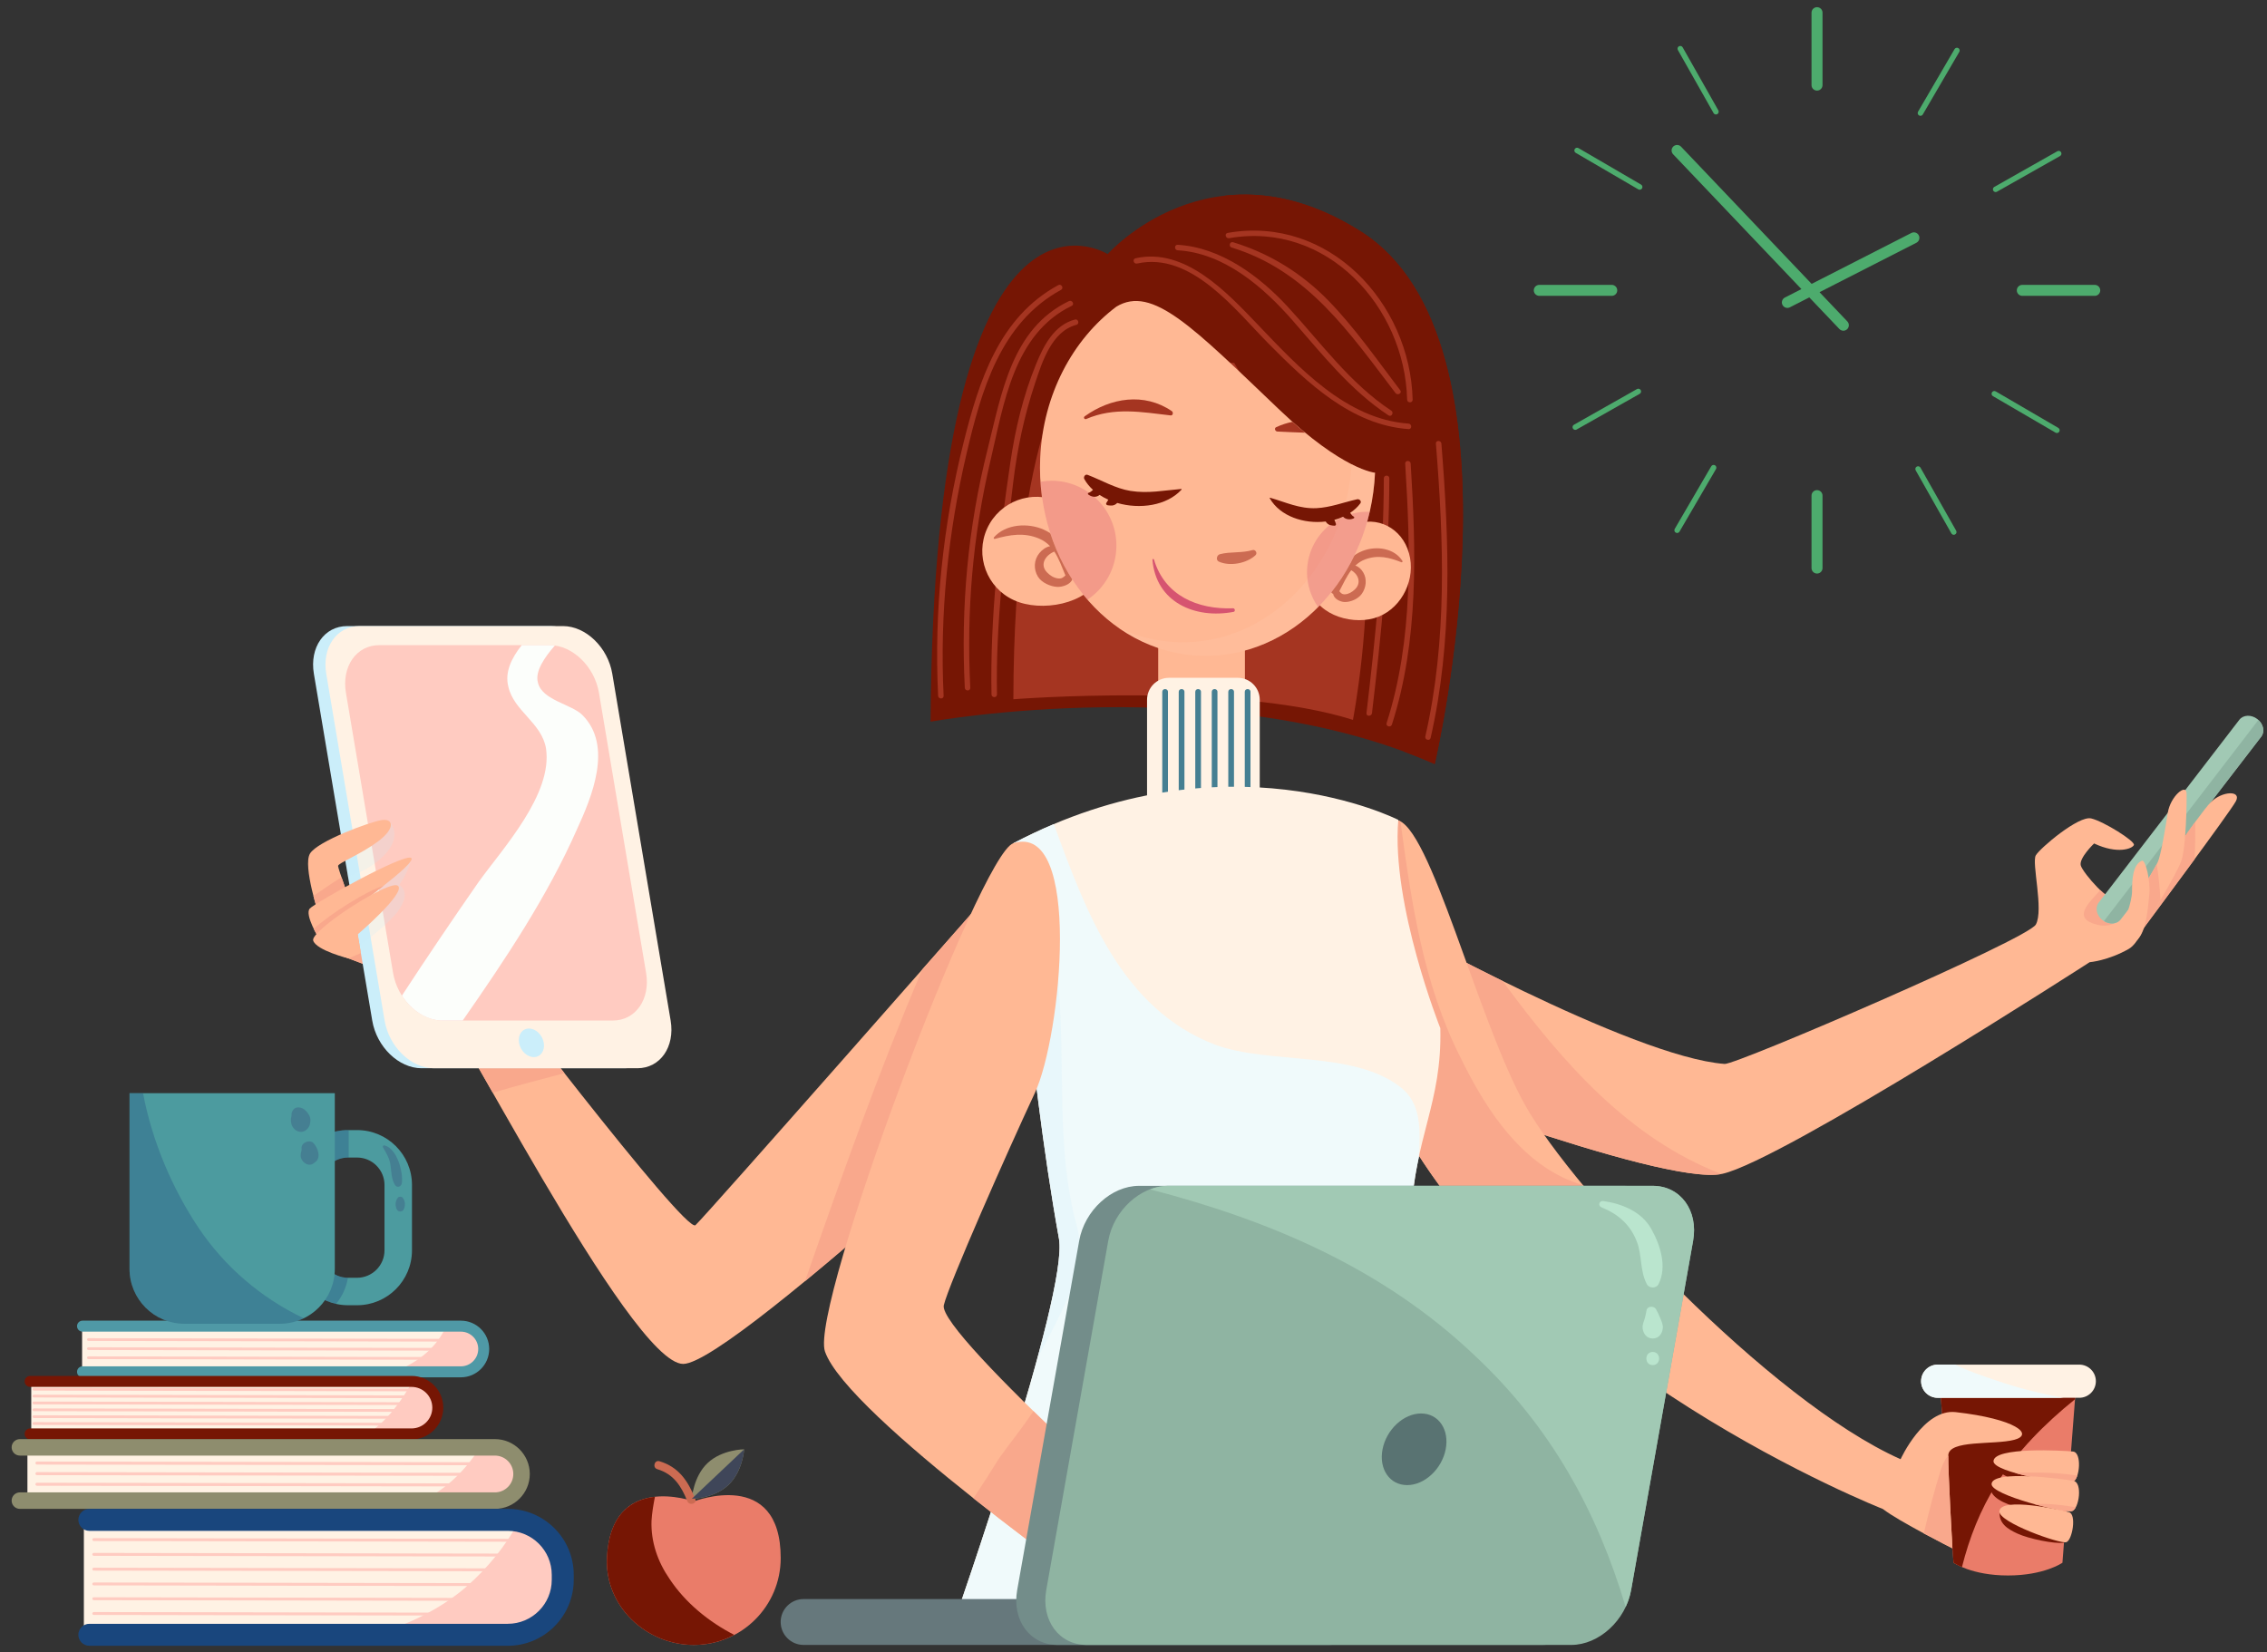 <svg width="166" height="121" viewBox="0 0 166 121" fill="none" xmlns="http://www.w3.org/2000/svg">
<rect x="0" y="0" width="166" height="121" fill="#333333" stroke="none"/>
<path d="M6.043 97.118H33.665C34.666 97.118 35.476 97.892 35.476 98.848C35.476 99.802 34.666 100.576 33.665 100.576H6.043V97.118Z" fill="#FFF2E4"/>
<path d="M6.012 97.118H33.634C34.634 97.118 35.445 97.892 35.445 98.848C35.445 99.802 34.634 100.576 33.634 100.576H6.012V97.118Z" fill="#FFF2E4"/>
<path d="M6.476 98.2L33.932 98.252C33.988 98.252 34.033 98.207 34.033 98.151C34.033 98.095 33.988 98.05 33.932 98.05L6.476 97.999C6.42 97.999 6.375 98.043 6.375 98.099C6.375 98.155 6.42 98.2 6.476 98.2Z" fill="#FFCBC1"/>
<path d="M6.476 98.866L33.932 98.917C33.988 98.917 34.033 98.873 34.033 98.817C34.033 98.762 33.988 98.716 33.932 98.716L6.476 98.665C6.42 98.665 6.375 98.71 6.375 98.766C6.375 98.82 6.42 98.866 6.476 98.866Z" fill="#FFCBC1"/>
<path d="M6.476 99.532L33.932 99.584C33.988 99.584 34.033 99.539 34.033 99.483C34.033 99.427 33.988 99.382 33.932 99.382L6.476 99.331C6.42 99.331 6.375 99.375 6.375 99.431C6.375 99.487 6.42 99.532 6.476 99.532Z" fill="#FFCBC1"/>
<path d="M35.446 98.848C35.446 97.892 34.635 97.118 33.635 97.118H32.675C31.916 98.815 30.426 99.91 28.562 100.576H30.36C30.366 100.566 30.371 100.556 30.377 100.546C30.372 100.556 30.366 100.566 30.36 100.576H33.635C34.635 100.576 35.446 99.802 35.446 98.848Z" fill="#FFCBC1"/>
<path d="M33.748 100.865H6.043C5.821 100.865 5.641 100.685 5.641 100.463C5.641 100.24 5.821 100.061 6.043 100.061H33.748C34.448 100.061 35.018 99.491 35.018 98.791C35.018 98.09 34.448 97.52 33.748 97.52H6.043C5.821 97.52 5.641 97.341 5.641 97.118C5.641 96.896 5.821 96.716 6.043 96.716H33.748C34.892 96.716 35.822 97.647 35.822 98.791C35.822 99.934 34.892 100.865 33.748 100.865Z" fill="#4F99A6"/>
<path d="M2.289 101.172H30.414C31.432 101.172 32.258 102.029 32.258 103.087C32.258 104.144 31.432 105.001 30.414 105.001H2.289V101.172Z" fill="#FFF2E4"/>
<path d="M2.485 101.838L30.687 101.89C30.743 101.89 30.788 101.845 30.788 101.788C30.788 101.732 30.743 101.687 30.687 101.687L2.485 101.635C2.428 101.635 2.383 101.68 2.383 101.737C2.383 101.793 2.428 101.838 2.485 101.838Z" fill="#FFCBC1"/>
<path d="M2.485 102.341L30.687 102.392C30.743 102.392 30.788 102.348 30.788 102.291C30.788 102.234 30.743 102.189 30.687 102.189L2.485 102.138C2.428 102.138 2.383 102.182 2.383 102.239C2.383 102.296 2.428 102.341 2.485 102.341Z" fill="#FFCBC1"/>
<path d="M2.485 102.843L30.687 102.895C30.743 102.895 30.788 102.85 30.788 102.793C30.788 102.737 30.743 102.692 30.687 102.692L2.485 102.64C2.428 102.64 2.383 102.685 2.383 102.742C2.383 102.798 2.428 102.843 2.485 102.843Z" fill="#FFCBC1"/>
<path d="M2.485 103.346L30.687 103.397C30.743 103.397 30.788 103.353 30.788 103.296C30.788 103.239 30.743 103.194 30.687 103.194L2.485 103.143C2.428 103.143 2.383 103.187 2.383 103.244C2.383 103.301 2.428 103.346 2.485 103.346Z" fill="#FFCBC1"/>
<path d="M2.485 103.848L30.687 103.9C30.743 103.9 30.788 103.855 30.788 103.798C30.788 103.742 30.743 103.696 30.687 103.696L2.485 103.645C2.428 103.645 2.383 103.69 2.383 103.747C2.383 103.803 2.428 103.848 2.485 103.848Z" fill="#FFCBC1"/>
<path d="M30.687 104.402C30.743 104.402 30.788 104.357 30.788 104.301C30.788 104.244 30.743 104.199 30.687 104.199L2.485 104.147C2.428 104.147 2.383 104.192 2.383 104.249C2.383 104.306 2.428 104.351 2.485 104.351L30.687 104.402Z" fill="#FFCBC1"/>
<path d="M32.258 103.087C32.258 102.029 31.433 101.172 30.414 101.172H30.195C29.441 102.557 28.316 104.1 26.922 105.001H30.414C31.433 105.001 32.258 104.144 32.258 103.087Z" fill="#FFCBC1"/>
<path d="M30.135 100.762H2.207C1.985 100.762 1.805 100.942 1.805 101.164C1.805 101.386 1.985 101.566 2.207 101.566H30.135C30.974 101.566 31.656 102.248 31.656 103.087C31.656 103.925 30.974 104.608 30.135 104.608H2.207C1.985 104.608 1.805 104.788 1.805 105.01C1.805 105.232 1.985 105.412 2.207 105.412H30.135C31.417 105.412 32.46 104.369 32.46 103.087C32.46 101.804 31.417 100.762 30.135 100.762Z" fill="#761604"/>
<path d="M2.008 106.03H36.386C37.405 106.03 38.23 106.887 38.23 107.944C38.23 109.002 37.405 109.859 36.386 109.859H2.008V106.03Z" fill="#FFF2E4"/>
<path d="M2.705 107.033C2.644 107.033 2.594 107.082 2.594 107.143C2.594 107.204 2.644 107.255 2.705 107.255L36.371 107.306C36.433 107.306 36.482 107.256 36.483 107.195C36.483 107.134 36.433 107.084 36.372 107.084L2.705 107.033Z" fill="#FFCBC1"/>
<path d="M2.705 107.808C2.644 107.808 2.594 107.858 2.594 107.92C2.594 107.981 2.644 108.03 2.705 108.03L36.371 108.082C36.433 108.082 36.482 108.033 36.483 107.971C36.483 107.909 36.433 107.86 36.372 107.86L2.705 107.808Z" fill="#FFCBC1"/>
<path d="M36.371 108.858C36.433 108.858 36.482 108.809 36.483 108.747C36.483 108.686 36.433 108.636 36.372 108.636L2.705 108.585C2.644 108.585 2.594 108.634 2.594 108.696C2.594 108.757 2.644 108.807 2.705 108.807L36.371 108.858Z" fill="#FFCBC1"/>
<path d="M33.087 108.455C32.514 108.95 31.719 109.561 30.906 109.859H36.383C37.401 109.859 38.227 109.002 38.227 107.944C38.227 106.887 37.401 106.03 36.383 106.03H35.126C34.556 106.927 33.868 107.758 33.087 108.455Z" fill="#FFCBC1"/>
<path d="M36.24 110.499H1.455C1.122 110.499 0.852 110.229 0.852 109.895C0.852 109.562 1.122 109.292 1.455 109.292H36.24C36.983 109.292 37.587 108.688 37.587 107.944C37.587 107.202 36.983 106.597 36.24 106.597H1.455C1.122 106.597 0.852 106.326 0.852 105.993C0.852 105.66 1.122 105.39 1.455 105.39H36.24C37.648 105.39 38.794 106.536 38.794 107.944C38.794 109.353 37.648 110.499 36.24 110.499Z" fill="#8E8D6E"/>
<path d="M6.141 111.472H39.213C40.193 111.472 40.987 113.308 40.987 115.574C40.987 117.84 40.193 119.675 39.213 119.675H6.141V111.472Z" fill="#FFF2E4"/>
<path d="M6.868 112.642C6.81 112.642 6.762 112.689 6.762 112.748C6.762 112.807 6.809 112.855 6.868 112.855L37.685 112.906C37.743 112.906 37.791 112.859 37.791 112.8C37.791 112.741 37.744 112.693 37.685 112.693L6.868 112.642Z" fill="#FFCBC1"/>
<path d="M37.685 113.775L6.868 113.724C6.81 113.724 6.762 113.771 6.762 113.83C6.762 113.889 6.809 113.937 6.868 113.937L37.685 113.988C37.743 113.988 37.791 113.941 37.791 113.882C37.791 113.823 37.744 113.775 37.685 113.775Z" fill="#FFCBC1"/>
<path d="M37.685 114.858L6.868 114.807C6.81 114.807 6.762 114.854 6.762 114.913C6.762 114.972 6.809 115.02 6.868 115.02L37.685 115.071C37.743 115.071 37.791 115.024 37.791 114.965C37.791 114.906 37.744 114.858 37.685 114.858Z" fill="#FFCBC1"/>
<path d="M37.685 115.942L6.868 115.89C6.81 115.89 6.762 115.938 6.762 115.997C6.762 116.055 6.809 116.103 6.868 116.103L37.685 116.155C37.743 116.155 37.791 116.107 37.791 116.048C37.791 115.989 37.744 115.942 37.685 115.942Z" fill="#FFCBC1"/>
<path d="M37.685 117.025L6.868 116.973C6.81 116.973 6.762 117.021 6.762 117.08C6.762 117.138 6.809 117.186 6.868 117.186L37.685 117.238C37.743 117.238 37.791 117.19 37.791 117.131C37.791 117.073 37.744 117.025 37.685 117.025Z" fill="#FFCBC1"/>
<path d="M37.685 118.107L6.868 118.055C6.81 118.055 6.762 118.103 6.762 118.162C6.762 118.221 6.809 118.268 6.868 118.268L37.685 118.32C37.743 118.32 37.791 118.272 37.791 118.213C37.791 118.155 37.744 118.107 37.685 118.107Z" fill="#FFCBC1"/>
<path d="M39.209 111.472L38.228 110.902C38.127 111.088 38.016 111.28 37.903 111.472H37.966C37.011 113.231 35.716 114.812 34.227 116.132C32.448 117.711 29.919 119.009 27.453 119.675H39.21C40.189 119.675 40.983 117.84 40.983 115.574C40.983 113.308 40.189 111.472 39.209 111.472Z" fill="#FFCBC1"/>
<path d="M37.183 120.525H6.543C6.099 120.525 5.738 120.165 5.738 119.721C5.738 119.276 6.099 118.916 6.543 118.916H37.183C38.958 118.916 40.402 117.472 40.402 115.698V115.326C40.402 113.552 38.958 112.108 37.183 112.108H6.543C6.099 112.108 5.738 111.748 5.738 111.303C5.738 110.859 6.099 110.499 6.543 110.499H37.183C39.845 110.499 42.011 112.664 42.011 115.326V115.698C42.011 118.36 39.845 120.525 37.183 120.525Z" fill="#19467D"/>
<path d="M57.167 114.101C57.167 117.614 54.319 120.463 50.805 120.463C47.292 120.463 44.286 117.611 44.443 114.101C44.73 107.739 50.805 109.955 50.805 109.955C50.805 109.955 57.167 107.453 57.167 114.101Z" fill="#EA7C69"/>
<path d="M53.335 108.751C52.277 109.75 50.66 109.756 50.66 109.756C50.66 109.756 50.757 108.141 51.814 107.142C52.871 106.142 54.489 106.137 54.489 106.137C54.489 106.137 54.392 107.751 53.335 108.751Z" fill="#8E8D6E"/>
<path d="M48.13 107.592C49.326 107.95 49.882 108.828 50.329 109.932C50.473 110.288 51.057 110.132 50.911 109.772C50.381 108.461 49.705 107.434 48.29 107.01C47.916 106.898 47.758 107.48 48.13 107.592Z" fill="#CC6B52"/>
<path d="M54.489 106.137L50.66 109.756C50.66 109.756 52.278 109.75 53.335 108.751C54.393 107.751 54.489 106.137 54.489 106.137Z" fill="#3F4659"/>
<path d="M49.025 115.624C48.156 114.363 47.651 112.906 47.708 111.365C47.742 110.779 47.843 110.193 47.958 109.613C46.335 109.789 44.593 110.764 44.443 114.101C44.286 117.611 47.292 120.463 50.805 120.463C51.876 120.463 52.884 120.195 53.769 119.728C51.902 118.775 50.179 117.37 49.025 115.624Z" fill="#761604"/>
<path d="M54.69 110.966C54.901 111.412 55.075 111.902 55.136 112.393C55.202 112.919 55.31 113.385 55.638 113.801C55.839 114.057 56.274 113.898 56.347 113.614C56.626 112.523 55.886 111.167 54.866 110.738C54.725 110.679 54.64 110.86 54.69 110.966Z" fill="#EA7C69"/>
<path d="M55.884 114.364C55.889 114.359 55.763 114.462 55.822 114.416C55.713 114.5 55.627 114.569 55.566 114.695C55.38 115.085 55.6 115.574 56.07 115.574C56.537 115.574 56.765 115.084 56.574 114.695C56.489 114.522 56.335 114.422 56.175 114.326C56.078 114.267 55.967 114.294 55.884 114.364Z" fill="#EA7C69"/>
<path d="M26.144 84.77C27.253 84.77 28.155 85.672 28.155 86.782V91.563C28.155 92.672 27.253 93.575 26.144 93.575H25.488C24.379 93.575 23.476 92.672 23.476 91.563V86.782C23.476 85.672 24.379 84.77 25.488 84.77H26.144ZM26.144 82.759H25.488C23.266 82.759 21.465 84.56 21.465 86.782V91.563C21.465 93.784 23.266 95.586 25.488 95.586H26.144C28.366 95.586 30.167 93.784 30.167 91.563V86.782C30.167 84.559 28.366 82.759 26.144 82.759Z" fill="#4C9B9F"/>
<path opacity="0.3" d="M23.476 91.563V86.782C23.476 85.672 24.379 84.77 25.488 84.77H25.534V82.759H25.488C23.266 82.759 21.465 84.56 21.465 86.782V91.563C21.465 93.482 22.81 95.084 24.608 95.486C25.053 94.949 25.358 94.293 25.476 93.573C24.372 93.567 23.476 92.668 23.476 91.563Z" fill="#1F447B"/>
<path d="M24.516 80.058V92.92C24.516 95.141 22.715 96.943 20.492 96.943H13.507C11.286 96.943 9.484 95.141 9.484 92.92V80.058H24.516Z" fill="#4C9B9F"/>
<path opacity="0.3" d="M14.514 89.879C12.605 87.017 11.133 83.556 10.474 80.058H9.484V92.92C9.484 95.141 11.286 96.943 13.507 96.943H20.492C21.12 96.943 21.711 96.795 22.24 96.539C19.138 95.069 16.431 92.756 14.514 89.879Z" fill="#1F447B"/>
<path d="M22.729 82.016C22.729 81.753 22.577 81.552 22.413 81.365C22.143 81.056 21.583 80.95 21.402 81.397C21.486 81.19 21.349 81.53 21.363 81.477C21.343 81.552 21.346 81.622 21.347 81.694C21.345 81.712 21.34 81.756 21.334 81.778C21.285 81.95 21.297 82.086 21.327 82.258C21.424 82.797 22.066 83.116 22.486 82.694C22.674 82.505 22.73 82.274 22.729 82.016Z" fill="#457F92"/>
<path d="M22.984 83.743C22.704 83.404 22.029 83.667 22.083 84.116C22.087 84.147 22.086 84.177 22.085 84.208C22.08 84.218 22.068 84.294 22.064 84.31C21.99 84.564 21.989 84.767 22.141 84.995C22.303 85.238 22.681 85.409 22.95 85.207C23.013 85.159 23.077 85.111 23.137 85.06C23.323 84.906 23.354 84.632 23.308 84.413C23.256 84.162 23.148 83.941 22.984 83.743Z" fill="#457F92"/>
<path d="M29.425 86.644C29.532 85.833 29.081 84.118 28.156 83.88C28.072 83.858 28.001 83.95 28.045 84.025C28.319 84.501 28.537 84.842 28.606 85.405C28.662 85.862 28.671 86.382 28.924 86.78C29.08 87.023 29.392 86.9 29.425 86.644Z" fill="#457F92"/>
<path d="M29.479 87.706C29.395 87.612 29.222 87.612 29.138 87.706C28.933 87.935 28.921 88.323 29.064 88.583C29.165 88.767 29.452 88.767 29.553 88.583C29.696 88.323 29.684 87.936 29.479 87.706Z" fill="#457F92"/>
<path d="M133.051 6.635C132.829 6.635 132.648 6.455 132.648 6.233V0.928C132.648 0.706 132.829 0.526 133.051 0.526C133.273 0.526 133.453 0.706 133.453 0.928V6.233C133.453 6.455 133.273 6.635 133.051 6.635Z" fill="#4DAB6D"/>
<path d="M153.387 21.666H148.082C147.86 21.666 147.68 21.486 147.68 21.264C147.68 21.042 147.86 20.862 148.082 20.862H153.387C153.609 20.862 153.789 21.042 153.789 21.264C153.789 21.486 153.609 21.666 153.387 21.666Z" fill="#4DAB6D"/>
<path d="M133.051 42.003C132.829 42.003 132.648 41.823 132.648 41.6V36.295C132.648 36.073 132.829 35.893 133.051 35.893C133.273 35.893 133.453 36.073 133.453 36.295V41.6C133.453 41.823 133.273 42.003 133.051 42.003Z" fill="#4DAB6D"/>
<path d="M118.02 21.666H112.715C112.492 21.666 112.312 21.486 112.312 21.264C112.312 21.042 112.492 20.862 112.715 20.862H118.02C118.242 20.862 118.422 21.042 118.422 21.264C118.422 21.486 118.242 21.666 118.02 21.666Z" fill="#4DAB6D"/>
<path d="M140.623 8.481C140.588 8.481 140.554 8.472 140.521 8.453C140.426 8.398 140.394 8.274 140.449 8.178L143.122 3.596C143.178 3.5 143.301 3.468 143.397 3.523C143.493 3.579 143.525 3.702 143.47 3.798L140.797 8.381C140.76 8.445 140.692 8.481 140.623 8.481Z" fill="#4DAB6D"/>
<path d="M150.616 31.71C150.581 31.71 150.546 31.701 150.515 31.683L145.932 29.01C145.836 28.954 145.804 28.831 145.859 28.735C145.916 28.639 146.039 28.607 146.134 28.662L150.717 31.335C150.813 31.391 150.846 31.514 150.79 31.61C150.752 31.674 150.685 31.71 150.616 31.71Z" fill="#4DAB6D"/>
<path d="M122.806 39.032C122.772 39.032 122.737 39.023 122.705 39.005C122.609 38.949 122.577 38.826 122.633 38.73L125.305 34.147C125.361 34.051 125.485 34.019 125.58 34.075C125.676 34.13 125.709 34.254 125.653 34.35L122.98 38.932C122.943 38.996 122.876 39.032 122.806 39.032Z" fill="#4DAB6D"/>
<path d="M120.065 13.893C120.03 13.893 119.996 13.884 119.963 13.866L115.381 11.193C115.285 11.137 115.253 11.014 115.308 10.918C115.365 10.822 115.487 10.791 115.584 10.846L120.166 13.518C120.262 13.574 120.295 13.697 120.239 13.793C120.202 13.857 120.134 13.893 120.065 13.893Z" fill="#4DAB6D"/>
<path d="M146.131 14.064C146.061 14.064 145.993 14.027 145.956 13.961C145.901 13.865 145.935 13.742 146.032 13.688L150.649 11.075C150.746 11.02 150.869 11.054 150.923 11.151C150.978 11.248 150.944 11.37 150.847 11.425L146.23 14.037C146.199 14.055 146.165 14.064 146.131 14.064Z" fill="#4DAB6D"/>
<path d="M143.064 39.164C142.994 39.164 142.926 39.128 142.889 39.062L140.276 34.445C140.221 34.349 140.255 34.226 140.352 34.171C140.448 34.116 140.572 34.151 140.626 34.247L143.239 38.864C143.294 38.961 143.26 39.084 143.163 39.138C143.132 39.156 143.098 39.164 143.064 39.164Z" fill="#4DAB6D"/>
<path d="M115.35 31.48C115.28 31.48 115.212 31.443 115.175 31.378C115.12 31.281 115.154 31.158 115.251 31.104L119.868 28.491C119.964 28.437 120.087 28.471 120.142 28.567C120.197 28.664 120.163 28.787 120.066 28.841L115.449 31.454C115.418 31.471 115.384 31.48 115.35 31.48Z" fill="#4DAB6D"/>
<path d="M125.65 8.383C125.58 8.383 125.512 8.346 125.475 8.281L122.862 3.664C122.807 3.567 122.841 3.445 122.938 3.39C123.034 3.335 123.158 3.369 123.212 3.466L125.825 8.083C125.88 8.179 125.845 8.302 125.749 8.357C125.718 8.374 125.683 8.383 125.65 8.383Z" fill="#4DAB6D"/>
<path d="M140.503 17.235C140.402 17.037 140.16 16.959 139.962 17.06L132.656 20.79L123.096 10.742C122.943 10.581 122.688 10.575 122.527 10.728C122.366 10.881 122.36 11.136 122.513 11.297L131.908 21.171L130.696 21.79C130.498 21.891 130.42 22.134 130.521 22.331C130.592 22.47 130.733 22.55 130.88 22.55C130.941 22.55 131.003 22.536 131.062 22.506L132.486 21.779L134.688 24.094C134.767 24.177 134.874 24.219 134.98 24.219C135.08 24.219 135.179 24.182 135.257 24.108C135.418 23.955 135.424 23.7 135.271 23.539L133.234 21.398L140.328 17.777C140.526 17.675 140.604 17.433 140.503 17.235Z" fill="#4DAB6D"/>
<path d="M72.351 65.519C72.351 65.519 51.672 89.052 50.925 89.723C50.198 90.378 35.028 70.499 33.874 68.859C33.875 68.856 34.578 63.63 34.019 62.981C33.459 62.331 28.965 63.387 29.209 63.631C29.453 63.875 31.887 64.423 31.995 64.772C32.105 65.121 31.617 67.075 31.44 67.312C29.23 66.166 26.287 64.82 26.287 64.82L24.289 69.718C24.289 69.718 30.356 72.032 31.474 72.432C32.591 72.83 46.118 99.884 50.026 99.884C53.781 99.884 82.079 73.13 82.079 73.13L72.351 65.519Z" fill="#FFB894"/>
<path d="M33.874 68.859C33.875 68.856 34.578 63.63 34.019 62.981C33.459 62.331 28.965 63.387 29.209 63.631C29.453 63.875 31.887 64.423 31.995 64.772C32.105 65.121 31.617 67.075 31.44 67.312C29.23 66.166 26.287 64.82 26.287 64.82L24.289 69.718C24.289 69.718 30.356 72.032 31.474 72.432C31.855 72.567 33.684 75.811 36.082 80.024C37.818 79.52 39.57 79.047 41.331 78.592C37.737 74.01 34.392 69.596 33.874 68.859Z" fill="#F9A88C"/>
<path d="M72.352 65.519C72.352 65.519 70.332 67.818 67.532 70.999C64.339 78.492 61.624 86.146 58.949 93.822C68.54 85.93 82.079 73.129 82.079 73.129L72.352 65.519Z" fill="#F9A88C"/>
<path d="M48.202 74.74C48.526 76.668 47.437 78.23 45.768 78.23H30.865C29.197 78.23 27.581 76.668 27.257 74.74L22.983 49.339C22.658 47.412 23.748 45.85 25.416 45.85H40.319C41.988 45.85 43.603 47.412 43.928 49.339L48.202 74.74Z" fill="#CBEEFA"/>
<path d="M49.108 74.74C49.432 76.668 48.343 78.23 46.674 78.23H31.771C30.103 78.23 28.487 76.668 28.163 74.74L23.889 49.339C23.565 47.412 24.654 45.85 26.323 45.85H41.226C42.894 45.85 44.51 47.412 44.834 49.339L49.108 74.74Z" fill="#FFF2E4"/>
<path d="M47.31 71.247C47.634 73.173 46.544 74.736 44.876 74.736H32.39C30.721 74.736 29.106 73.173 28.782 71.247L25.331 50.737C25.006 48.809 26.096 47.247 27.765 47.247H40.251C41.919 47.247 43.535 48.81 43.859 50.737L47.31 71.247Z" fill="#FFCBC1"/>
<path d="M39.818 76.369C39.916 76.948 39.589 77.416 39.088 77.416C38.588 77.416 38.103 76.948 38.005 76.369C37.908 75.79 38.235 75.322 38.736 75.322C39.236 75.322 39.721 75.79 39.818 76.369Z" fill="#CBEEFA"/>
<path d="M42.642 52.36C41.855 51.572 39.688 51.277 39.392 49.996C39.158 49.181 39.857 48.159 40.629 47.276C40.505 47.259 40.38 47.247 40.254 47.247H38.204C37.452 48.194 36.948 49.231 37.225 50.292C37.618 52.065 39.687 52.951 39.983 54.823C40.475 58.172 36.831 62.112 35.057 64.574C33.153 67.309 31.273 70.092 29.43 72.911C30.125 73.998 31.246 74.736 32.393 74.736H33.881C37.001 70.257 40.077 65.655 42.248 60.733C43.332 58.369 44.908 54.625 42.642 52.36Z" fill="#FCFEFB"/>
<path opacity="0.2" d="M28.654 60.327C28.566 60.177 28.343 60.099 28.19 60.205C27.546 60.652 26.968 61.183 26.304 61.604C25.942 61.833 25.537 61.987 25.137 62.146L25.485 64.217C27.24 63.664 29.624 61.958 28.654 60.327Z" fill="#CBEEFA"/>
<path opacity="0.2" d="M29.579 65.21C29.529 65.088 29.391 64.91 29.235 64.793C29.619 64.255 29.915 63.655 30.101 62.961C30.132 62.846 29.995 62.778 29.912 62.851C28.931 63.703 27.844 64.487 26.76 65.204C26.46 65.402 26.108 65.591 25.75 65.788L26.335 69.265C27.237 68.569 28.131 67.86 28.905 67.021C29.277 66.618 29.812 65.787 29.579 65.21Z" fill="#CBEEFA"/>
<path d="M23.377 67.084C23.377 67.084 22.156 63.422 22.697 62.514C23.237 61.605 27.075 60.192 27.946 60.057C28.817 59.922 28.968 60.673 27.657 61.638C26.347 62.603 24.755 63.206 24.755 63.416C24.755 63.625 25.712 66.23 25.712 66.23L23.377 67.084Z" fill="#FFB894"/>
<path d="M23.38 67.084L25.714 66.23C25.714 66.23 25.291 65.076 25.007 64.243C24.307 64.671 23.633 65.147 22.953 65.614C23.163 66.433 23.38 67.084 23.38 67.084Z" fill="#F9A88C"/>
<path d="M23.36 68.737C23.36 68.737 22.285 66.983 22.682 66.539C23.078 66.095 29.47 62.545 30.094 62.819C30.719 63.092 25.468 66.824 25.468 66.824L23.36 68.737Z" fill="#FFB894"/>
<path d="M23.361 68.737L25.47 66.824C25.47 66.824 26.826 65.86 28.078 64.876C26.933 65.19 24.212 66.901 22.973 68.018C23.166 68.418 23.361 68.737 23.361 68.737Z" fill="#F9A88C"/>
<path d="M25.524 70.189C25.524 70.189 23.17 69.605 22.933 68.881C22.695 68.158 28.571 64.345 29.146 64.874C29.721 65.404 26.195 68.428 26.195 68.428L26.425 69.796L25.524 70.189Z" fill="#FFB894"/>
<path d="M68.141 52.849C68.141 52.849 89.39 49.005 105.056 55.953C105.056 55.953 112.309 24.962 99.644 16.949C88.697 10.023 81.107 18.61 81.107 18.61C81.107 18.61 68.406 10.501 68.141 52.849Z" fill="#761604"/>
<path d="M78.763 26.39C78.763 26.39 74.238 31.265 74.203 51.208C74.203 51.208 90.326 49.949 99.069 52.718C99.069 52.718 100.502 45.299 99.921 38.819C96.579 36.113 92.73 30.531 90.37 26.576L78.763 26.39Z" fill="#A53521"/>
<path d="M99.645 16.949C95.877 14.565 92.507 14.019 89.707 14.328C94.816 16.119 98.43 19.089 100.652 24.766C103.485 32.29 104.169 40.889 103.583 48.902C103.432 50.968 103.15 53.008 102.792 55.035C103.558 55.318 104.314 55.623 105.057 55.953C105.057 55.953 112.31 24.962 99.645 16.949Z" fill="#761604"/>
<path d="M78.71 23.4C77.177 23.807 76.415 25.322 75.86 26.683C74.921 28.985 74.346 31.403 73.984 33.857C73.156 39.467 72.492 45.18 72.602 50.857C72.607 51.116 73.009 51.116 73.004 50.857C72.903 45.656 73.562 40.528 74.185 35.378C74.489 32.859 74.992 30.463 75.794 28.058C76.318 26.485 77.013 24.267 78.817 23.788C79.068 23.722 78.961 23.334 78.71 23.4Z" fill="#A53521"/>
<path d="M103.14 31.022C98.551 30.699 95.072 26.874 92.088 23.758C89.843 21.414 86.765 18.102 83.152 18.913C82.899 18.969 83.007 19.357 83.259 19.3C87.234 18.408 90.487 22.745 92.933 25.209C95.728 28.027 98.962 31.13 103.14 31.424C103.399 31.443 103.398 31.04 103.14 31.022Z" fill="#A53521"/>
<path d="M89.896 17.056C89.64 17.101 89.749 17.488 90.003 17.444C97.131 16.192 102.868 22.449 103.037 29.269C103.044 29.528 103.446 29.528 103.44 29.269C103.264 22.167 97.282 15.759 89.896 17.056Z" fill="#A53521"/>
<path d="M101.33 35.027C101.318 40.786 100.736 46.511 100.06 52.225C100.03 52.483 100.432 52.479 100.463 52.225C101.139 46.511 101.72 40.786 101.733 35.027C101.733 34.767 101.331 34.767 101.33 35.027Z" fill="#A53521"/>
<path d="M102.895 33.952C103.287 40.291 103.496 46.829 101.534 52.953C101.455 53.201 101.843 53.306 101.922 53.06C103.894 46.903 103.691 40.326 103.297 33.952C103.281 33.694 102.879 33.692 102.895 33.952Z" fill="#A53521"/>
<path d="M105.546 32.486C105.525 32.23 105.123 32.227 105.144 32.486C105.72 39.649 105.978 46.874 104.369 53.931C104.312 54.183 104.699 54.291 104.757 54.038C106.374 46.947 106.124 39.685 105.546 32.486Z" fill="#A53521"/>
<path d="M78.474 22.399C78.707 22.287 78.503 21.94 78.27 22.052C74.073 24.072 73.343 28.809 72.316 32.901C70.865 38.676 70.35 44.428 70.647 50.368C70.66 50.627 71.062 50.628 71.049 50.368C70.767 44.717 71.224 39.263 72.523 33.749C73.5 29.602 74.219 24.447 78.474 22.399Z" fill="#A53521"/>
<path d="M70.772 33.236C71.849 28.627 73.246 23.645 77.694 21.227C77.922 21.103 77.719 20.756 77.491 20.88C73.158 23.235 71.689 27.892 70.562 32.391C69.047 38.442 68.389 44.722 68.694 50.955C68.707 51.213 69.109 51.215 69.096 50.955C68.805 44.997 69.416 39.038 70.772 33.236Z" fill="#A53521"/>
<path d="M86.237 18.33C89.635 18.526 92.517 21.027 94.656 23.475C96.836 25.968 98.88 28.573 101.673 30.42C101.89 30.564 102.091 30.215 101.876 30.073C98.824 28.055 96.737 25.112 94.291 22.462C92.219 20.218 89.385 18.11 86.237 17.928C85.978 17.913 85.979 18.316 86.237 18.33Z" fill="#A53521"/>
<path d="M102.185 28.784C102.34 28.987 102.69 28.787 102.532 28.581C100.828 26.348 99.226 24.022 97.261 22.004C95.315 20.007 92.96 18.555 90.295 17.74C90.046 17.664 89.94 18.052 90.188 18.128C95.755 19.83 98.825 24.382 102.185 28.784Z" fill="#A53521"/>
<path d="M84.809 45.7V59.298C84.809 59.298 88.399 60.973 91.158 59.298V45.7H84.809Z" fill="#FFB894"/>
<path d="M80.525 42.258C79.615 44.249 76.233 44.863 74.242 43.952C72.251 43.042 71.376 40.69 72.286 38.699C73.196 36.708 75.548 35.832 77.539 36.743C79.53 37.653 81.436 40.268 80.525 42.258Z" fill="#FFB894"/>
<path d="M78.751 41.947C78.188 40.64 77.827 39.416 76.432 38.789C75.267 38.266 73.643 38.371 72.779 39.352C72.734 39.405 72.784 39.483 72.851 39.464C73.957 39.158 74.986 38.98 76.084 39.44C76.418 39.58 76.676 39.774 76.892 39.999C76.598 40.055 76.326 40.242 76.108 40.506C75.699 41.001 75.672 41.694 76.003 42.231C76.274 42.671 76.917 42.957 77.415 42.98C77.8 42.997 78.401 42.806 78.533 42.396C78.715 42.34 78.849 42.172 78.751 41.947ZM77.475 42.361C77.157 42.323 76.88 42.139 76.664 41.914C76.099 41.323 76.584 40.641 77.203 40.393C77.547 40.914 77.759 41.538 78.017 42.142C77.868 42.273 77.75 42.393 77.475 42.361Z" fill="#CC6B52"/>
<path d="M96.001 43.251C96.517 45.106 99.222 45.862 100.96 45.155C102.699 44.448 103.691 42.372 103.174 40.516C102.658 38.661 100.83 37.73 99.091 38.436C97.352 39.142 95.485 41.395 96.001 43.251Z" fill="#FFB894"/>
<path d="M97.619 43.493C97.68 43.872 98.15 44.08 98.468 44.088C98.879 44.096 99.44 43.876 99.714 43.493C100.047 43.027 100.106 42.398 99.827 41.927C99.679 41.675 99.477 41.49 99.243 41.422C99.446 41.23 99.68 41.07 99.97 40.963C100.924 40.612 101.749 40.834 102.621 41.176C102.673 41.197 102.724 41.129 102.693 41.079C102.098 40.14 100.777 39.948 99.761 40.353C98.543 40.838 98.106 41.925 97.491 43.074C97.386 43.272 97.476 43.431 97.619 43.493ZM98.071 43.294C98.354 42.762 98.599 42.21 98.942 41.759C99.421 42.019 99.74 42.666 99.208 43.166C99.005 43.358 98.756 43.508 98.491 43.523C98.262 43.537 98.179 43.421 98.071 43.294Z" fill="#CC6B52"/>
<path d="M100.686 34.62C100.343 42.321 94.576 48.318 87.806 48.016C81.036 47.715 75.825 41.228 76.168 33.528C76.376 28.881 78.558 24.854 81.745 22.457C84.388 20.862 87.36 23.977 93.69 30.011C98.345 34.448 100.686 34.62 100.686 34.62Z" fill="#FFB894"/>
<path opacity="0.2" d="M98.979 34.002C98.471 41.523 92.785 47.326 86.124 47.029C84.623 46.962 83.199 46.59 81.894 45.97C83.616 47.181 85.63 47.92 87.807 48.017C94.578 48.318 100.344 42.321 100.688 34.621C100.688 34.621 100.116 34.578 98.979 34.002Z" fill="#FFCEB6"/>
<g opacity="0.3">
<path d="M81.748 39.959C81.748 37.334 79.619 35.206 76.994 35.206C76.72 35.206 76.453 35.234 76.191 35.278C76.409 38.624 77.674 41.65 79.631 43.913C80.907 43.061 81.748 41.609 81.748 39.959Z" fill="#D65470"/>
<path d="M100.296 37.484C100.243 37.482 100.191 37.476 100.138 37.476C97.691 37.476 95.707 39.46 95.707 41.907C95.707 42.856 96.009 43.734 96.518 44.456C98.321 42.635 99.662 40.227 100.296 37.484Z" fill="#D65470"/>
</g>
<path d="M99.381 36.562C98.383 36.784 97.425 37.165 96.397 37.214C95.156 37.273 94.154 36.781 93.007 36.451C92.983 36.444 92.965 36.471 92.976 36.491C93.739 37.819 95.493 38.383 97.074 38.191C97.087 38.211 97.099 38.231 97.112 38.249C97.278 38.466 97.463 38.48 97.718 38.501C97.784 38.506 97.847 38.426 97.823 38.363C97.794 38.287 97.764 38.211 97.74 38.133C97.733 38.11 97.718 38.093 97.707 38.074C97.931 38.015 98.144 37.934 98.349 37.841C98.521 38.047 98.874 38.086 99.132 37.956C99.177 37.934 99.176 37.862 99.132 37.839C99.01 37.774 98.936 37.668 98.865 37.558C99.153 37.366 99.409 37.137 99.611 36.862C99.726 36.706 99.538 36.527 99.381 36.562Z" fill="#761604"/>
<path d="M91.713 40.284C90.933 40.517 90.1 40.382 89.323 40.587C89.092 40.648 89.01 41.021 89.252 41.13C90.07 41.496 91.29 41.258 91.932 40.661C92.098 40.506 91.927 40.22 91.713 40.284Z" fill="#CC6B52"/>
<path d="M86.518 35.856C86.533 35.839 86.524 35.806 86.498 35.808C85.221 35.913 84.077 36.158 82.781 35.951C81.681 35.775 80.673 35.17 79.639 34.774C79.455 34.703 79.317 34.936 79.399 35.085C79.563 35.38 79.78 35.643 80.034 35.875C79.939 35.966 79.84 36.049 79.711 36.091C79.65 36.111 79.644 36.185 79.694 36.22C79.844 36.327 80.038 36.405 80.224 36.376C80.348 36.356 80.441 36.309 80.517 36.244C80.717 36.376 80.93 36.494 81.157 36.594C81.113 36.677 81.062 36.754 81.011 36.832C80.96 36.912 81.03 36.992 81.109 37.002C81.358 37.034 81.546 37.055 81.753 36.883C81.771 36.868 81.788 36.85 81.806 36.832C83.457 37.312 85.438 37.039 86.518 35.856Z" fill="#761604"/>
<path d="M79.543 30.683C81.596 29.798 83.594 30.177 85.718 30.421C85.9 30.442 85.928 30.189 85.803 30.105C83.781 28.727 81.316 29.128 79.428 30.488C79.309 30.574 79.409 30.741 79.543 30.683Z" fill="#A53521"/>
<path d="M90.29 44.547C87.696 44.643 85.286 43.624 84.499 40.974C84.481 40.914 84.382 40.923 84.387 40.989C84.638 44.102 87.505 45.346 90.325 44.809C90.474 44.781 90.438 44.542 90.29 44.547Z" fill="#D65470"/>
<path d="M93.531 31.602C94.22 31.647 94.901 31.656 95.572 31.688C95.275 31.444 94.966 31.178 94.643 30.892C94.241 30.973 93.839 31.101 93.445 31.285C93.28 31.363 93.378 31.592 93.531 31.602Z" fill="#A53521"/>
<path d="M101.922 67.616C101.922 67.616 119.462 77.415 126.287 77.915C127.138 77.978 148.479 68.784 149.073 67.707C149.668 66.63 148.749 63.174 149.073 62.635C149.398 62.095 152.205 59.719 153.123 59.935C154.041 60.151 156.363 61.609 156.254 61.879C156.146 62.149 155.067 62.581 153.339 61.77C153.339 61.77 152.205 62.851 152.367 63.391C152.529 63.93 154.527 66.252 155.067 65.874C155.607 65.496 158.253 63.228 158.253 63.228C158.253 63.228 157.389 68.628 155.877 69.492C154.365 70.356 153.015 70.464 153.015 70.464C153.015 70.464 130.499 84.988 126.125 85.961C121.751 86.933 99.547 78.308 99.547 78.308L101.922 67.616Z" fill="#FFB894"/>
<path d="M110.024 71.839C105.486 69.607 101.922 67.616 101.922 67.616L99.547 78.307C99.547 78.307 121.496 86.832 126.046 85.975C119.293 83.371 114.452 77.863 110.024 71.839Z" fill="#F9A88C"/>
<path d="M153.522 67.711C155.591 68.263 156.072 65.74 157.299 64.041C156.484 64.732 155.394 65.646 155.068 65.874C155.008 65.916 154.926 65.92 154.834 65.901C154.689 66.075 154.517 66.228 154.304 66.293C154.217 66.319 154.166 66.342 154.131 66.361C154.149 66.331 154.164 66.285 154.159 66.219C154.142 65.999 154.17 65.777 154.218 65.559C154.079 65.451 153.935 65.325 153.79 65.187C152.909 66.174 151.728 67.232 153.522 67.711Z" fill="#F9A88C"/>
<path d="M155.282 67.336C154.996 67.707 154.405 67.731 153.962 67.39C153.518 67.049 153.39 66.472 153.676 66.101L163.974 52.712C164.259 52.341 164.849 52.317 165.293 52.658C165.737 52.999 165.865 53.576 165.579 53.947L155.282 67.336Z" fill="#A1C9B4"/>
<path d="M165.368 52.727L154.062 67.456C154.491 67.722 155.016 67.68 155.279 67.336L165.577 53.947C165.845 53.599 165.745 53.073 165.368 52.727Z" fill="#8FB4A2"/>
<path d="M156.965 67.97C156.965 67.97 163.299 59.475 163.723 58.673C164.147 57.87 162.722 57.91 161.878 58.753C161.033 59.596 156.84 65.776 156.84 65.776L156.965 67.97Z" fill="#FFB894"/>
<path d="M160.749 60.185C159.214 62.277 156.84 65.776 156.84 65.776L156.965 67.97C156.965 67.97 158.896 65.38 160.697 62.925C160.744 62.016 160.753 61.105 160.749 60.185Z" fill="#F9A88C"/>
<path d="M156.965 67.97C156.965 67.97 159.388 64.041 159.73 63.033C160.071 62.024 160.131 58.842 160.111 58.095C160.091 57.348 158.929 58.307 158.738 59.514C158.546 60.72 158.23 62.623 158.004 63.127C157.778 63.632 156.34 65.954 156.34 65.954L156.965 67.97Z" fill="#FFB894"/>
<path d="M156.34 65.954L156.965 67.97C156.965 67.97 157.558 67.009 158.198 65.916C158.154 65.031 158.061 64.151 157.924 63.287C157.552 63.995 156.34 65.954 156.34 65.954Z" fill="#F9A88C"/>
<path d="M155.496 67.63C155.496 67.63 156.118 66.077 156.118 65.275C156.118 64.472 156.157 63.31 156.841 63.033C157.101 62.927 157.483 64.512 157.382 65.495C157.282 66.479 157.179 68.119 156.528 68.806C155.876 69.492 155.496 67.63 155.496 67.63Z" fill="#FFB894"/>
<path d="M152.022 101.436L151.021 114.444C151.021 114.444 149.689 115.377 147.034 115.377C144.38 115.377 143.047 114.444 143.047 114.444L142.047 101.436H152.022Z" fill="#EA7C69"/>
<path d="M151.942 102.472L152.022 101.437H142.047L143.047 114.445C143.047 114.445 143.255 114.588 143.664 114.762C144.2 112.628 145.003 110.572 146.186 108.694C147.687 106.313 149.736 104.248 151.942 102.472Z" fill="#761604"/>
<path d="M153.469 101.15C153.469 101.82 152.925 102.364 152.254 102.364H141.886C141.215 102.364 140.672 101.82 140.672 101.15C140.672 100.479 141.215 99.935 141.886 99.935H152.254C152.925 99.936 153.469 100.479 153.469 101.15Z" fill="#FFF2E4"/>
<path d="M146.22 101.112C145.254 100.784 144.166 100.432 143.175 99.936H141.886C141.215 99.936 140.672 100.479 140.672 101.151C140.672 101.821 141.215 102.365 141.886 102.365H151.09C149.444 102.062 147.819 101.663 146.22 101.112Z" fill="#F0FAFB"/>
<path d="M146.051 106.905C146.062 107.645 146.502 107.934 147.15 108.228C147.834 108.538 149.013 108.76 149.701 108.407C149.941 108.283 149.941 107.895 149.701 107.772C149.196 107.513 148.618 107.634 148.06 107.596C147.398 107.55 146.545 107.424 146.085 106.891C146.073 106.877 146.05 106.888 146.051 106.905Z" fill="#761604"/>
<path d="M145.89 108.559C144.939 110.168 149.545 110.908 150.371 110.653C150.695 110.552 150.795 110.076 150.468 109.903C149.143 109.203 147.169 109.658 146.001 108.545C145.969 108.513 145.914 108.52 145.89 108.559Z" fill="#761604"/>
<path d="M146.429 110.643C146.326 111.551 146.986 111.97 147.736 112.313C148.564 112.691 150.443 113.079 151.127 112.977C151.127 112.977 151.157 112.416 151.127 112.404C150.298 112.198 149.509 111.964 148.698 111.694C147.956 111.447 146.999 111.323 146.534 110.613C146.501 110.565 146.435 110.588 146.429 110.643Z" fill="#761604"/>
<path d="M102.218 60.043C104.694 60.233 108.197 74.778 111.712 80.994C115.225 87.211 129.54 102.568 139.17 106.862C139.17 106.862 140.855 103.149 143.205 103.414C147.608 103.912 148.97 105.051 147.493 105.441C146.016 105.832 142.687 105.417 142.662 106.587C142.639 107.66 142.966 113.388 142.966 113.388C142.966 113.388 139.04 111.418 137.869 110.506C137.869 110.506 111.985 100.355 102.218 81.746C102.218 81.745 99.232 59.813 102.218 60.043Z" fill="#FFB894"/>
<path d="M115.912 86.789C115.386 86.627 114.872 86.437 114.381 86.2C110.852 84.475 108.577 80.789 106.93 77.416C104.236 72.098 103.336 66.075 102.551 60.159C102.438 60.097 102.326 60.051 102.218 60.043C99.232 59.813 102.218 81.745 102.218 81.745C106.003 88.956 112.208 94.896 118.389 99.469C119.101 96.926 119.764 94.372 120.384 91.827C118.741 90.089 117.228 88.379 115.912 86.789Z" fill="#F9A88C"/>
<path d="M142.118 107.628C141.638 109.163 141.234 110.723 140.871 112.296C141.993 112.899 142.965 113.388 142.965 113.388C142.965 113.388 142.639 107.667 142.662 106.589C142.444 106.831 142.277 107.167 142.118 107.628Z" fill="#F9A88C"/>
<path d="M145.973 107.016C145.973 107.837 151.306 108.73 151.8 108.515C152.294 108.302 152.459 106.373 151.8 106.301C151.141 106.23 145.973 105.937 145.973 107.016Z" fill="#FFB894"/>
<path d="M149.37 107.843C148.77 107.843 148.143 107.833 147.52 107.86C149.136 108.329 151.481 108.654 151.801 108.515C151.93 108.459 152.036 108.285 152.111 108.059C151.203 107.93 150.289 107.843 149.37 107.843Z" fill="#F9A88C"/>
<path d="M145.832 108.679C145.793 109.498 151.213 110.832 151.728 110.66C152.245 110.486 152.506 108.575 151.835 108.449C151.163 108.323 145.885 107.601 145.832 108.679Z" fill="#FFB894"/>
<path d="M149.735 110.136C149.484 110.132 149.233 110.143 148.984 110.158C150.263 110.508 151.496 110.737 151.728 110.66C151.83 110.626 151.921 110.524 151.997 110.383C151.25 110.252 150.496 110.156 149.735 110.136Z" fill="#F9A88C"/>
<path d="M146.403 110.671C146.328 111.487 150.857 113.086 151.304 112.939C151.749 112.792 152.067 110.899 151.504 110.74C150.941 110.581 146.501 109.599 146.403 110.671Z" fill="#FFB894"/>
<path d="M92.244 60.431C92.244 61.32 91.523 62.04 90.635 62.04H85.601C84.713 62.04 83.992 61.32 83.992 60.431V51.247C83.992 50.358 84.713 49.638 85.601 49.638H90.635C91.523 49.638 92.244 50.358 92.244 51.247V60.431Z" fill="#FFF2E4"/>
<path d="M85.106 50.665C85.106 54.163 85.106 57.661 85.106 61.159C85.106 61.428 85.523 61.428 85.523 61.159C85.523 57.661 85.523 54.163 85.523 50.665C85.523 50.397 85.106 50.397 85.106 50.665Z" fill="#457F92"/>
<path d="M86.312 50.665C86.312 54.163 86.312 57.661 86.312 61.159C86.312 61.428 86.73 61.428 86.73 61.159C86.73 57.661 86.73 54.163 86.73 50.665C86.73 50.397 86.312 50.397 86.312 50.665Z" fill="#457F92"/>
<path d="M87.523 50.665C87.523 54.163 87.523 57.661 87.523 61.159C87.523 61.428 87.941 61.428 87.941 61.159C87.941 57.661 87.941 54.163 87.941 50.665C87.941 50.397 87.523 50.397 87.523 50.665Z" fill="#457F92"/>
<path d="M88.731 50.665C88.731 54.163 88.731 57.661 88.731 61.159C88.731 61.428 89.148 61.428 89.148 61.159C89.148 57.661 89.148 54.163 89.148 50.665C89.148 50.397 88.731 50.397 88.731 50.665Z" fill="#457F92"/>
<path d="M89.941 50.665C89.941 54.163 89.941 57.661 89.941 61.159C89.941 61.428 90.359 61.428 90.359 61.159C90.359 57.661 90.359 54.163 90.359 50.665C90.359 50.397 89.941 50.397 89.941 50.665Z" fill="#457F92"/>
<path d="M91.148 50.665C91.148 54.163 91.148 57.661 91.148 61.159C91.148 61.428 91.566 61.428 91.566 61.159C91.566 57.661 91.566 54.163 91.566 50.665C91.566 50.397 91.148 50.397 91.148 50.665Z" fill="#457F92"/>
<path d="M69.863 118.783C69.863 118.783 89.184 120.951 106.885 117.062C106.885 117.062 103.052 95.012 103.321 89.111C103.59 83.211 105.601 80.797 105.467 75.299C105.467 75.299 101.86 66.243 102.39 60.043C102.39 60.043 89.737 53.574 74.201 61.755C74.201 61.755 75.199 77.719 77.544 90.72C78.269 94.743 69.863 118.783 69.863 118.783Z" fill="#FFF2E4"/>
<path d="M102.516 79.59C99.03 76.909 92.995 77.981 88.972 76.506C82.12 73.87 79.541 66.832 77.163 60.353C76.189 60.764 75.201 61.228 74.201 61.755C74.201 61.755 75.199 77.719 77.543 90.72C78.269 94.743 69.863 118.783 69.863 118.783C69.863 118.783 89.184 120.951 106.885 117.062C106.885 117.062 103.052 95.012 103.321 89.111C103.398 87.417 103.621 86.015 103.894 84.74C104 82.835 104.126 80.797 102.516 79.59Z" fill="#F0FAFB"/>
<path opacity="0.2" d="M78.813 89.648C78.109 87.033 77.908 84.418 77.807 81.702C77.614 74.632 78.071 67.84 74.691 61.509C74.527 61.593 74.364 61.668 74.199 61.755C74.199 61.755 75.197 77.719 77.541 90.72C77.777 92.027 77.049 95.445 75.96 99.464C76.844 97.862 77.68 96.237 78.41 94.576C79.215 92.766 79.316 91.559 78.813 89.648Z" fill="#CBEEFA"/>
<path d="M74.2 61.754C71.752 62.532 59.28 95.696 60.408 98.975C62.017 103.653 81.069 117.061 81.069 117.061L87.978 114.728C87.978 114.728 68.632 97.66 69.11 95.586C69.454 94.088 73.805 84.257 75.769 80.057C77.734 75.857 79.25 60.149 74.2 61.754Z" fill="#FFB894"/>
<path d="M87.979 114.727C87.979 114.727 81.12 108.676 75.671 103.342C74.83 104.628 73.797 105.875 73.148 106.812C72.538 107.794 71.919 108.768 71.281 109.723C76.267 113.681 81.07 117.061 81.07 117.061L87.979 114.727Z" fill="#F9A88C"/>
<path d="M57.164 118.783C57.164 117.855 57.916 117.103 58.844 117.103H97.346C98.274 117.103 99.025 117.855 99.025 118.783C99.025 119.711 98.274 120.463 97.346 120.463H58.844C57.916 120.463 57.164 119.711 57.164 118.783Z" fill="#66787C"/>
<path d="M74.484 116.44C74.089 118.661 75.414 120.463 77.443 120.463H112.924C114.952 120.463 116.917 118.661 117.311 116.44L121.85 90.865C122.244 88.644 120.919 86.842 118.891 86.842H83.41C81.382 86.842 79.417 88.644 79.023 90.865L74.484 116.44Z" fill="#738D8A"/>
<path d="M76.612 116.44C76.218 118.661 77.543 120.463 79.572 120.463H115.052C117.081 120.463 119.046 118.661 119.439 116.44L123.979 90.865C124.373 88.644 123.048 86.842 121.019 86.842H85.539C83.511 86.842 81.546 88.644 81.151 90.865L76.612 116.44Z" fill="#8FB4A2"/>
<path d="M101.236 106.136C100.954 107.585 101.761 108.759 103.038 108.759C104.314 108.759 105.578 107.585 105.86 106.136C106.142 104.687 105.335 103.513 104.058 103.513C102.781 103.513 101.518 104.687 101.236 106.136Z" fill="#597372"/>
<path d="M123.976 90.865C124.371 88.644 123.046 86.842 121.017 86.842H85.537C85.086 86.842 84.639 86.936 84.211 87.099C92.932 89.358 101.18 92.842 107.878 99.168C113.634 104.514 117.005 110.84 119.037 117.681C119.222 117.289 119.36 116.873 119.437 116.44L123.976 90.865Z" fill="#A1C9B4"/>
<path d="M117.274 88.419C118.5 88.911 119.392 89.702 119.866 90.949C120.25 91.959 120.075 93.076 120.59 94.044C120.759 94.361 121.28 94.373 121.445 94.044C122.094 92.758 121.571 91.153 120.901 89.973C120.19 88.723 118.754 88.147 117.402 87.956C117.095 87.912 116.984 88.302 117.274 88.419Z" fill="#BAE5CE"/>
<path d="M120.564 95.971C120.536 96.158 120.494 96.341 120.444 96.523C120.375 96.775 120.249 97.018 120.283 97.285C120.335 97.683 120.579 98.022 121.02 98.022C121.459 98.022 121.707 97.683 121.756 97.285C121.79 97.016 121.667 96.768 121.568 96.523C121.479 96.302 121.38 96.087 121.262 95.879C121.112 95.615 120.615 95.632 120.564 95.971Z" fill="#BAE5CE"/>
<path d="M121.02 99.97C121.02 99.97 121.021 99.97 121.021 99.97C121.642 99.97 121.642 99.008 121.021 99.008C121.021 99.008 121.02 99.008 121.02 99.008C120.4 99.008 120.4 99.97 121.02 99.97Z" fill="#BAE5CE"/>
</svg>

